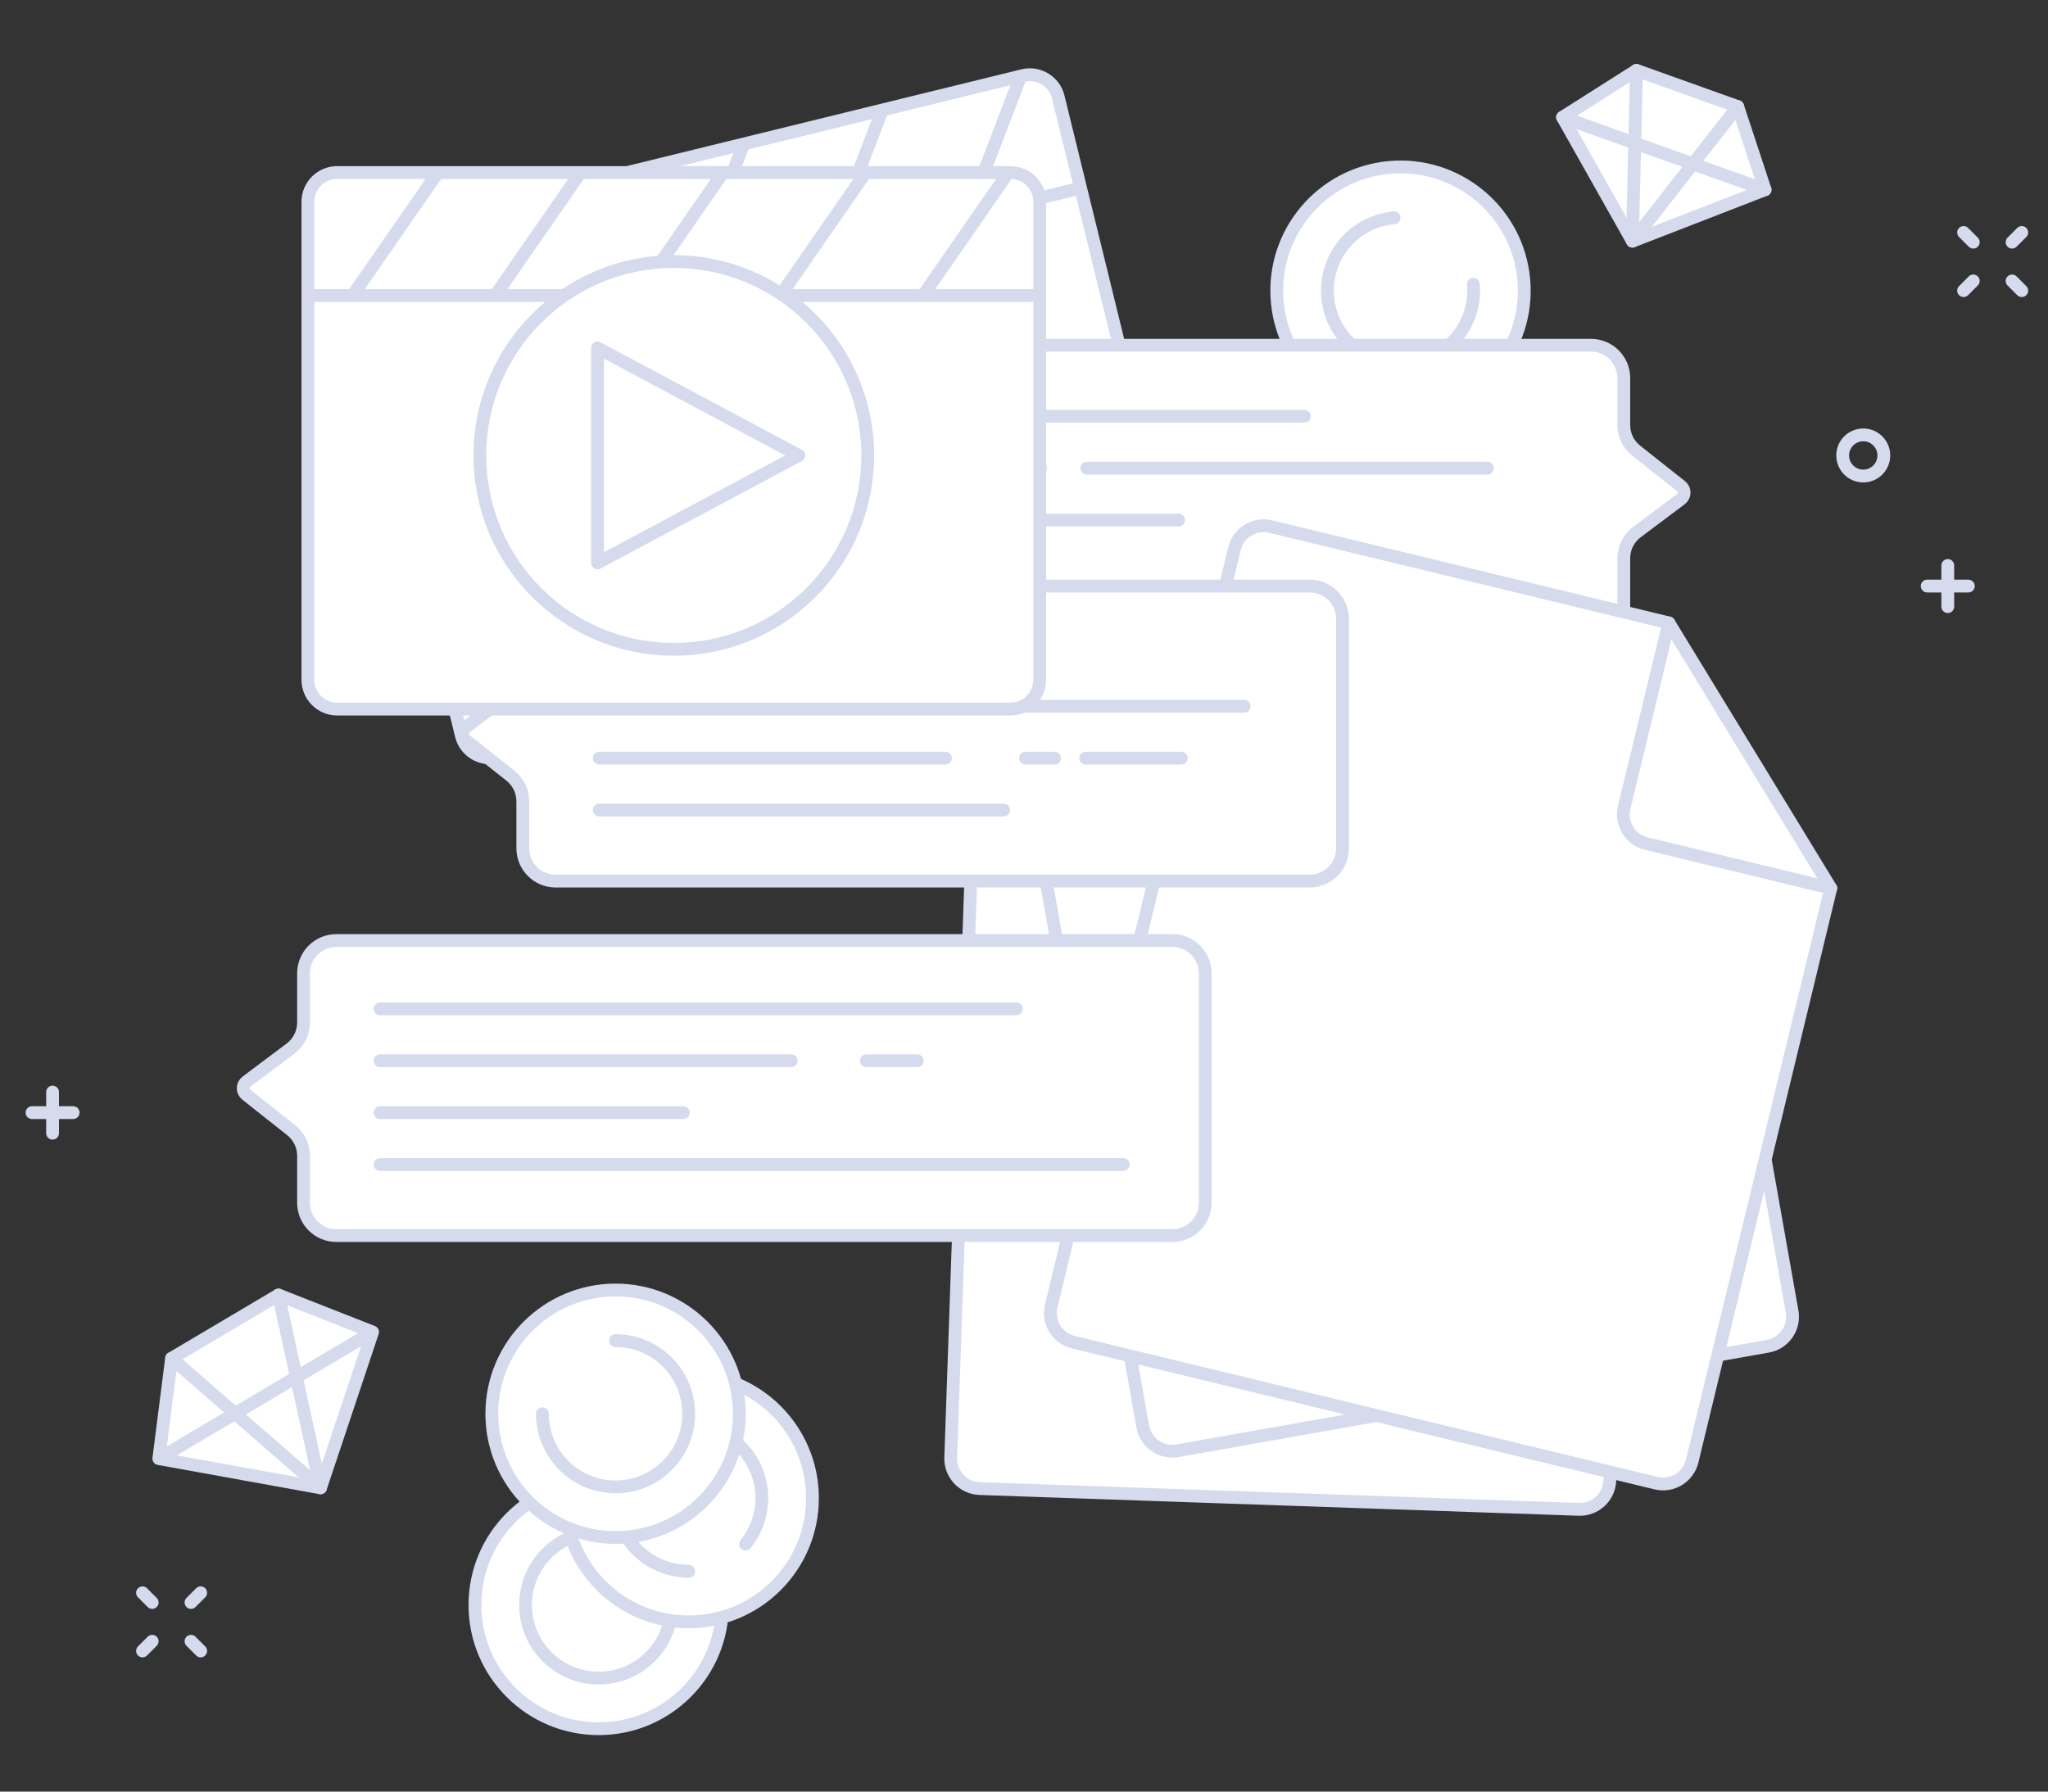 <svg height="280" width="320" xmlns="http://www.w3.org/2000/svg"><rect width="100%" height="100%" fill="#333333" stroke="none"/><g fill="none" fill-rule="evenodd"><g fill="#fff"><path d="m112.884 250.836c0 10.68-8.658 19.338-19.338 19.338s-19.338-8.658-19.338-19.338 8.658-19.338 19.338-19.338 19.338 8.658 19.338 19.338"/><path d="m112.884 250.836c0 10.68-8.658 19.338-19.338 19.338s-19.338-8.658-19.338-19.338 8.658-19.338 19.338-19.338 19.338 8.658 19.338 19.338"/><path d="m112.884 250.836c0 10.68-8.658 19.338-19.338 19.338s-19.338-8.658-19.338-19.338 8.658-19.338 19.338-19.338 19.338 8.658 19.338 19.338"/></g><path d="m112.884 250.836c0 10.68-8.658 19.338-19.338 19.338s-19.338-8.658-19.338-19.338 8.658-19.338 19.338-19.338 19.338 8.658 19.338 19.338z" stroke="#d5dbed" stroke-linecap="round" stroke-linejoin="round" stroke-width="2"/><path d="m104.973 250.836c0 6.311-5.116 11.427-11.427 11.427s-11.427-5.116-11.427-11.427 5.116-11.427 11.427-11.427 11.427 5.116 11.427 11.427z" stroke="#d5dbed" stroke-linecap="round" stroke-linejoin="round" stroke-width="2"/><path d="m126.948 234.135c0 10.68-8.658 19.338-19.338 19.338s-19.338-8.658-19.338-19.338 8.658-19.338 19.338-19.338 19.338 8.658 19.338 19.338" fill="#fff"/><path d="m126.948 234.135c0 10.68-8.658 19.338-19.338 19.338s-19.338-8.658-19.338-19.338 8.658-19.338 19.338-19.338 19.338 8.658 19.338 19.338" fill="#fff"/><path d="m126.948 234.135c0 10.68-8.658 19.338-19.338 19.338s-19.338-8.658-19.338-19.338 8.658-19.338 19.338-19.338 19.338 8.658 19.338 19.338" fill="#fff"/><path d="m126.948 234.135c0 10.68-8.658 19.338-19.338 19.338s-19.338-8.658-19.338-19.338 8.658-19.338 19.338-19.338 19.338 8.658 19.338 19.338z" stroke="#d5dbed" stroke-linecap="round" stroke-linejoin="round" stroke-width="2"/><path d="m107.61 245.562c-6.311 0-11.427-5.116-11.427-11.427s5.116-11.427 11.427-11.427 11.427 5.116 11.427 11.427c0 2.727-.955 5.231-2.55 7.196" stroke="#d5dbed" stroke-linecap="round" stroke-linejoin="round" stroke-width="2"/><path d="m115.521 220.95c0 10.68-8.658 19.338-19.338 19.338s-19.338-8.658-19.338-19.338 8.658-19.338 19.338-19.338 19.338 8.658 19.338 19.338" fill="#fff"/><path d="m115.521 220.95c0 10.68-8.658 19.338-19.338 19.338s-19.338-8.658-19.338-19.338 8.658-19.338 19.338-19.338 19.338 8.658 19.338 19.338" fill="#fff"/><path d="m115.521 220.95c0 10.68-8.658 19.338-19.338 19.338s-19.338-8.658-19.338-19.338 8.658-19.338 19.338-19.338 19.338 8.658 19.338 19.338" fill="#fff"/><path d="m115.521 220.95c0 10.68-8.658 19.338-19.338 19.338s-19.338-8.658-19.338-19.338 8.658-19.338 19.338-19.338 19.338 8.658 19.338 19.338z" stroke="#d5dbed" stroke-linecap="round" stroke-linejoin="round" stroke-width="2"/><path d="m96.183 209.523c6.311 0 11.427 5.116 11.427 11.427s-5.116 11.427-11.427 11.427-11.427-5.116-11.427-11.427" stroke="#d5dbed" stroke-linecap="round" stroke-linejoin="round" stroke-width="2"/><path d="m220.535 64.691c-10.638.941-20.026-6.919-20.967-17.558-.942-10.638 6.919-20.026 17.558-20.967 10.638-.942 20.025 6.919 20.967 17.558.941 10.638-6.92 20.026-17.558 20.967" fill="#fff"/><path d="m220.535 64.691c-10.638.941-20.026-6.919-20.967-17.558-.942-10.638 6.919-20.026 17.558-20.967 10.638-.942 20.025 6.919 20.967 17.558.941 10.638-6.92 20.026-17.558 20.967" fill="#fff"/><path d="m220.535 64.691c-10.638.941-20.026-6.919-20.967-17.558-.942-10.638 6.919-20.026 17.558-20.967 10.638-.942 20.025 6.919 20.967 17.558.941 10.638-6.92 20.026-17.558 20.967" fill="#fff"/><path d="m220.535 64.691c-10.638.941-20.026-6.919-20.967-17.558-.942-10.638 6.919-20.026 17.558-20.967 10.638-.942 20.025 6.919 20.967 17.558.941 10.638-6.92 20.026-17.558 20.967z" stroke="#d5dbed" stroke-linecap="round" stroke-linejoin="round" stroke-width="2"/><path d="m230.212 44.421c.556 6.286-4.089 11.833-10.375 12.39-6.287.556-11.834-4.089-12.39-10.375-.556-6.287 4.089-11.834 10.375-12.39" stroke="#d5dbed" stroke-linecap="round" stroke-linejoin="round" stroke-width="2"/><path d="m43.512 202.393 14.704 5.777-8.133 24.358-25.269-4.569 1.997-15.672" fill="#fff"/><path d="m43.512 202.393 14.704 5.777-8.133 24.358-25.269-4.569 1.997-15.672zm-18.698 25.566 33.402-19.788" stroke="#d5dbed" stroke-linecap="round" stroke-linejoin="round" stroke-width="2"/><path d="m26.811 212.287 23.272 20.241-6.571-30.135" stroke="#d5dbed" stroke-linecap="round" stroke-linejoin="round" stroke-width="2"/><path d="m271.517 16.659 4.277 12.99-20.724 8.042-10.92-19.362 11.545-7.33" fill="#fff"/><path d="m271.517 16.659 4.277 12.99-20.724 8.042-10.92-19.362 11.545-7.33z" stroke="#d5dbed" stroke-linecap="round" stroke-linejoin="round" stroke-width="2"/><path d="m255.695 11-.625 26.692 16.447-21.032m-27.367 1.67 31.644 11.319" stroke="#d5dbed" stroke-linecap="round" stroke-linejoin="round" stroke-width="2"/><path d="m179.79 93.25-102.171 25.055c-2.454.602-4.93-.899-5.532-3.352l-17.793-72.557c-.602-2.453.899-4.93 3.353-5.532l102.171-25.055c2.454-.602 4.93.899 5.532 3.353l17.793 72.556c.602 2.454-.9 4.93-3.353 5.532" fill="#fff"/><path d="m179.79 93.25-102.171 25.055c-2.454.602-4.93-.899-5.532-3.352l-17.793-72.557c-.602-2.453.899-4.93 3.353-5.532l102.171-25.055c2.454-.602 4.93.899 5.532 3.353l17.793 72.556c.602 2.454-.9 4.93-3.353 5.532zm-122.007-36.626 111.056-27.234m-95.916 3.729-8.366 21.844m30.009-27.151-8.366 21.844m30.009-27.152-8.366 21.844m30.009-27.151-8.366 21.844m30.009-27.152-8.366 21.844" stroke="#d5dbed" stroke-linecap="round" stroke-linejoin="round" stroke-width="2"/><path d="m148.693 60.061c3.986 16.254-5.959 32.661-22.213 36.647-16.253 3.986-32.661-5.959-36.647-22.213s5.959-32.661 22.213-36.647 32.661 5.959 36.647 22.213" fill="#fff"/><path d="m148.693 60.061c3.986 16.254-5.959 32.661-22.213 36.647-16.253 3.986-32.661-5.959-36.647-22.213s5.959-32.661 22.213-36.647 32.661 5.959 36.647 22.213z" stroke="#d5dbed" stroke-linecap="round" stroke-linejoin="round" stroke-width="2"/><path d="m103.695 53.806 7.999 32.618 26.541-23.798z" stroke="#d5dbed" stroke-linecap="round" stroke-linejoin="round" stroke-width="2"/><path d="m221.59 103.794 33.136 35.518-29.646-1.028c-2.585-.09-4.608-2.259-4.519-4.844z" fill="#fff"/><path d="m254.726 139.313-3.194 92.059c-.09 2.585-2.259 4.608-4.844 4.519l-93.619-3.249c-2.585-.09-4.608-2.258-4.519-4.844l4.224-121.705c.089-2.585 2.258-4.608 4.843-4.518l63.973 2.22" fill="#fff"/><path d="m254.726 139.313-3.194 92.059c-.09 2.585-2.259 4.608-4.844 4.519l-93.619-3.249c-2.585-.09-4.608-2.258-4.519-4.844l4.224-121.705c.089-2.585 2.258-4.608 4.843-4.518l63.973 2.22" stroke="#d5dbed" stroke-linecap="round" stroke-linejoin="round" stroke-width="2"/><path d="m221.59 103.794 33.136 35.518-29.646-1.028c-2.585-.09-4.608-2.259-4.519-4.844z" stroke="#d5dbed" stroke-linecap="round" stroke-linejoin="round" stroke-width="2"/><path d="m224.15 86.435 39.809 27.834-29.209 5.171c-2.548.451-4.978-1.248-5.429-3.795z" fill="#fff"/><path d="m263.959 114.269 16.058 90.704c.451 2.547-1.249 4.978-3.796 5.429l-92.241 16.329c-2.547.451-4.978-1.248-5.429-3.795l-21.229-119.914c-.45-2.547 1.249-4.978 3.796-5.429l63.032-11.158" fill="#fff"/><path d="m263.959 114.269 16.058 90.704c.451 2.547-1.249 4.978-3.796 5.429l-92.241 16.329c-2.547.451-4.978-1.248-5.429-3.795l-21.229-119.914c-.45-2.547 1.249-4.978 3.796-5.429l63.032-11.158" stroke="#d5dbed" stroke-linecap="round" stroke-linejoin="round" stroke-width="2"/><path d="m224.15 86.435 39.809 27.834-29.209 5.171c-2.548.451-4.978-1.248-5.429-3.795z" stroke="#d5dbed" stroke-linecap="round" stroke-linejoin="round" stroke-width="2"/><path d="m130.761 53.957h117.832c2.829 0 5.123 2.294 5.123 5.123v7.341c0 1.565.715 3.045 1.943 4.016l7 5.542c.658.522.645 1.525-.027 2.029l-6.867 5.151c-1.29.967-2.049 2.486-2.049 4.098v7.685c0 2.829-2.294 5.123-5.123 5.123h-117.832c-2.829 0-5.123-2.294-5.123-5.123v-35.862c0-2.829 2.294-5.123 5.123-5.123" fill="#fff"/><path d="m130.761 53.957h117.832c2.829 0 5.123 2.294 5.123 5.123v7.341c0 1.565.715 3.045 1.943 4.016l7 5.542c.658.522.645 1.525-.027 2.029l-6.867 5.151c-1.29.967-2.049 2.486-2.049 4.098v7.685c0 2.829-2.294 5.123-5.123 5.123h-117.832c-2.829 0-5.123-2.294-5.123-5.123v-35.862c0-2.829 2.294-5.123 5.123-5.123zm53.398 27.323h-43.147m21.574-8.112h-21.573m91.389 0h-62.586m33.982-8.112h-62.785" stroke="#d5dbed" stroke-linecap="round" stroke-linejoin="round" stroke-width="2"/><path d="m260.758 97.351 25.306 41.462-28.832-6.976c-2.514-.609-4.059-3.14-3.451-5.654z" fill="#fff"/><path d="m286.064 138.814-21.664 89.531c-.608 2.514-3.14 4.059-5.654 3.45l-91.048-22.031c-2.514-.608-4.059-3.14-3.451-5.654l28.641-118.362c.608-2.515 3.139-4.06 5.654-3.451l62.216 15.055" fill="#fff"/><path d="m286.064 138.814-21.664 89.531c-.608 2.514-3.14 4.059-5.654 3.45l-91.048-22.031c-2.514-.608-4.059-3.14-3.451-5.654l28.641-118.362c.608-2.515 3.139-4.06 5.654-3.451l62.216 15.055" stroke="#d5dbed" stroke-linecap="round" stroke-linejoin="round" stroke-width="2"/><path d="m260.758 97.351 25.306 41.462-28.832-6.976c-2.514-.609-4.059-3.14-3.451-5.654z" stroke="#d5dbed" stroke-linecap="round" stroke-linejoin="round" stroke-width="2"/><path d="m204.642 137.7h-117.832c-2.829 0-5.123-2.294-5.123-5.123v-7.341c0-1.565-.715-3.045-1.943-4.016l-7-5.542c-.658-.522-.645-1.525.027-2.029l6.867-5.151c1.29-.967 2.049-2.486 2.049-4.098v-7.685c0-2.829 2.294-5.123 5.123-5.123h117.832c2.829 0 5.123 2.294 5.123 5.123v35.862c0 2.829-2.294 5.123-5.123 5.123" fill="#fff"/><path d="m204.642 137.7h-117.832c-2.829 0-5.123-2.294-5.123-5.123v-7.341c0-1.565-.715-3.045-1.943-4.016l-7-5.542c-.658-.522-.645-1.525.027-2.029l6.867-5.151c1.29-.967 2.049-2.486 2.049-4.098v-7.685c0-2.829 2.294-5.123 5.123-5.123h117.832c2.829 0 5.123 2.294 5.123 5.123v35.862c0 2.829-2.294 5.123-5.123 5.123zm-111.005-35.435h48.67m-16.224 8.112h68.309m-100.755 0h22.799m53.194 8.112h14.942m-24.335 0h4.534m-71.134 0h54.093m-54.093 8.112h63.185" stroke="#d5dbed" stroke-linecap="round" stroke-linejoin="round" stroke-width="2"/><path d="m183.191 193.1h-130.639c-2.83 0-5.123-2.294-5.123-5.123v-7.341c0-1.565-.716-3.045-1.944-4.016l-7-5.542c-.658-.522-.645-1.525.027-2.029l6.867-5.151c1.29-.967 2.05-2.486 2.05-4.098v-7.685c0-2.829 2.293-5.123 5.123-5.123h130.639c2.829 0 5.123 2.294 5.123 5.123v35.862c0 2.829-2.294 5.123-5.123 5.123" fill="#fff"/><path d="m183.191 193.1h-130.639c-2.83 0-5.123-2.294-5.123-5.123v-7.341c0-1.565-.716-3.045-1.944-4.016l-7-5.542c-.658-.522-.645-1.525.027-2.029l6.867-5.151c1.29-.967 2.05-2.486 2.05-4.098v-7.685c0-2.829 2.293-5.123 5.123-5.123h130.639c2.829 0 5.123 2.294 5.123 5.123v35.862c0 2.829-2.294 5.123-5.123 5.123zm-123.813-35.435h99.432m-23.439 8.112h7.95m-19.691 0h-64.252m-0 8.112h47.398m-47.398 8.112h116.122" stroke="#d5dbed" stroke-linecap="round" stroke-linejoin="round" stroke-width="2"/><path d="m157.881 110.819h-105.199c-2.526 0-4.574-2.048-4.574-4.574v-74.706c0-2.526 2.048-4.574 4.574-4.574h105.199c2.526 0 4.574 2.048 4.574 4.574v74.706c0 2.526-2.048 4.574-4.574 4.574" fill="#fff"/><path d="m157.881 110.819h-105.199c-2.526 0-4.574-2.048-4.574-4.574v-74.706c0-2.526 2.048-4.574 4.574-4.574h105.199c2.526 0 4.574 2.048 4.574 4.574v74.706c0 2.526-2.048 4.574-4.574 4.574zm-109.773-64.631h114.347m-94.044-19.223-13.328 19.223m35.612-19.223-13.328 19.223m35.612-19.223-13.328 19.223m35.612-19.223-13.328 19.223m35.612-19.223-13.328 19.223" stroke="#d5dbed" stroke-linecap="round" stroke-linejoin="round" stroke-width="2"/><path d="m135.583 71.179c0 16.735-13.567 30.302-30.302 30.302s-30.302-13.567-30.302-30.302 13.567-30.302 30.302-30.302 30.302 13.567 30.302 30.302" fill="#fff"/><path d="m135.583 71.179c0 16.735-13.567 30.302-30.302 30.302s-30.302-13.567-30.302-30.302 13.567-30.302 30.302-30.302 30.302 13.567 30.302 30.302z" stroke="#d5dbed" stroke-linecap="round" stroke-linejoin="round" stroke-width="2"/><path d="m93.371 54.386v33.585l31.445-16.793zm210.967 33.991v6.43m3.215-3.215h-6.43m-292.907 79.082v6.43m3.215-3.215h-6.43m310.901-137.558-1.515 1.515m-6.062 6.062-1.515 1.515m9.092.001-1.515-1.515m-6.062-6.062-1.515-1.515m-275.451 212.596-1.515 1.515m-6.062 6.062-1.515 1.515m9.092.001-1.515-1.515m-6.062-6.062-1.515-1.515m272.081-177.748c0 1.775-1.439 3.215-3.215 3.215-1.775 0-3.215-1.44-3.215-3.215s1.44-3.215 3.215-3.215c1.776 0 3.215 1.44 3.215 3.215z" stroke="#d5dbed" stroke-linecap="round" stroke-linejoin="round" stroke-width="2"/><path d="m0 0h320v280h-320z"/></g></svg>